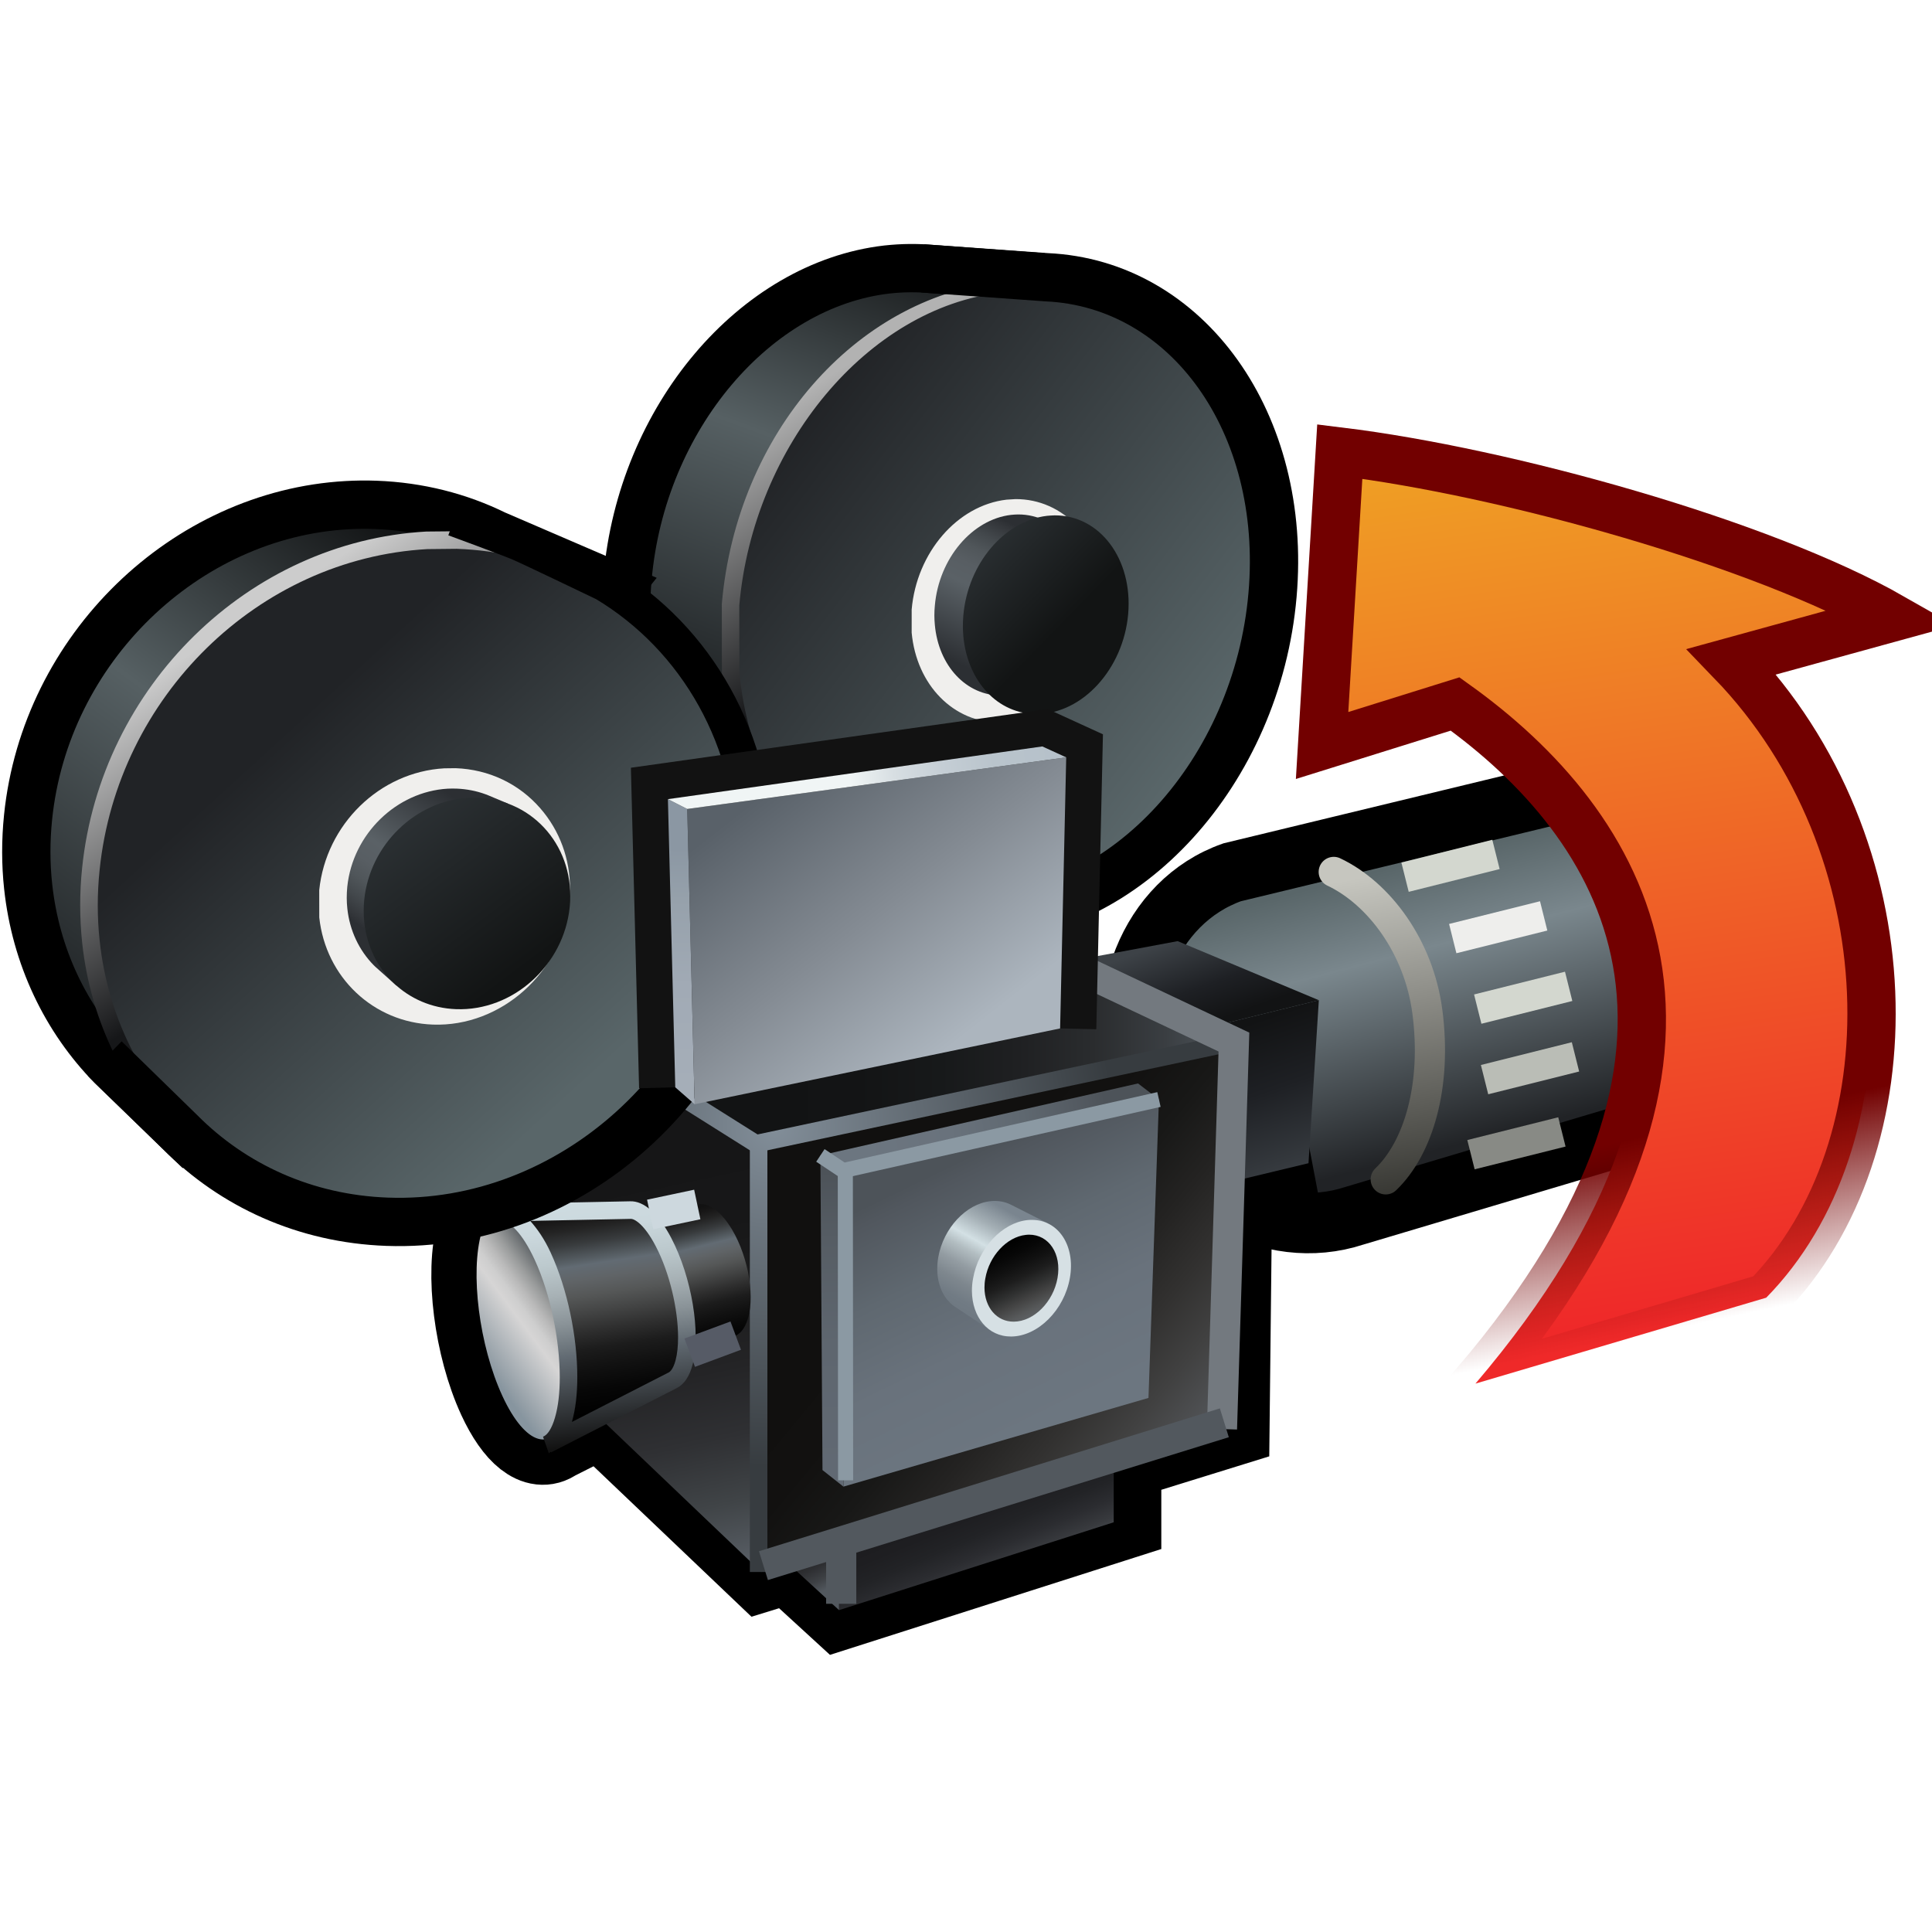 <?xml version="1.0" encoding="UTF-8" standalone="no"?>
<!-- Created with Inkscape (http://www.inkscape.org/) -->
<svg
   xmlns:i="http://ns.adobe.com/AdobeIllustrator/10.0/"
   xmlns:a="http://ns.adobe.com/AdobeSVGViewerExtensions/3.0/"
   xmlns:dc="http://purl.org/dc/elements/1.1/"
   xmlns:cc="http://web.resource.org/cc/"
   xmlns:rdf="http://www.w3.org/1999/02/22-rdf-syntax-ns#"
   xmlns:svg="http://www.w3.org/2000/svg"
   xmlns="http://www.w3.org/2000/svg"
   xmlns:xlink="http://www.w3.org/1999/xlink"
   xmlns:sodipodi="http://sodipodi.sourceforge.net/DTD/sodipodi-0.dtd"
   xmlns:inkscape="http://www.inkscape.org/namespaces/inkscape"
   width="32"
   height="32"
   id="svg14650"
   sodipodi:version="0.32"
   inkscape:version="0.45.1"
   version="1.0"
   sodipodi:docbase="C:\dev\src\houdini\support\icons\COP2"
   sodipodi:docname="defocus.svg"
   inkscape:output_extension="org.inkscape.output.svg.inkscape">
  <defs
     id="defs14652">
    <linearGradient
       inkscape:collect="always"
       id="linearGradient78836">
      <stop
         style="stop-color:#720000;stop-opacity:1;"
         offset="0"
         id="stop78838" />
      <stop
         style="stop-color:#720000;stop-opacity:0;"
         offset="1"
         id="stop78840" />
    </linearGradient>
    <linearGradient
       inkscape:collect="always"
       id="linearGradient78828">
      <stop
         style="stop-color:#efa424;stop-opacity:1"
         offset="0"
         id="stop78830" />
      <stop
         style="stop-color:#ef2929;stop-opacity:1"
         offset="1"
         id="stop78832" />
    </linearGradient>
    <linearGradient
       id="linearGradient9848">
      <stop
         style="stop-color:#b3c1d6;stop-opacity:1;"
         offset="0"
         id="stop9850" />
      <stop
         style="stop-color:#849abc;stop-opacity:0;"
         offset="1"
         id="stop9852" />
    </linearGradient>
    <linearGradient
       id="linearGradient11055"
       gradientUnits="userSpaceOnUse"
       x1="359.477"
       y1="165.859"
       x2="360.143"
       y2="190.359">
      <stop
         offset="0"
         style="stop-color:#b3c1d6;stop-opacity:1;"
         id="stop11069" />
      <stop
         id="stop11071"
         style="stop-color:#224987"
         offset="1" />
      <a:midPointStop
         offset="0.006"
         style="stop-color:#FFFFFF" />
      <a:midPointStop
         offset="0.597"
         style="stop-color:#FFFFFF" />
      <a:midPointStop
         offset="1"
         style="stop-color:#224987" />
    </linearGradient>
    <linearGradient
       id="linearGradient12219">
      <stop
         style="stop-color:#c6c6bf;stop-opacity:1;"
         offset="0"
         id="stop12221" />
      <stop
         style="stop-color:#292925;stop-opacity:1;"
         offset="1"
         id="stop12223" />
    </linearGradient>
    <linearGradient
       y2="301.456"
       x2="121.872"
       y1="292.456"
       x1="110.121"
       gradientUnits="userSpaceOnUse"
       id="linearGradient12191">
      <stop
         id="stop12193"
         style="stop-color:#212326"
         offset="0.006" />
      <stop
         offset="0.698"
         style="stop-color:#7a878d;stop-opacity:1;"
         id="stop12197" />
      <stop
         id="stop12195"
         style="stop-color:#596669"
         offset="1" />
      <a:midPointStop
         style="stop-color:#212326"
         offset="0.006" />
      <a:midPointStop
         style="stop-color:#212326"
         offset="0.5" />
      <a:midPointStop
         style="stop-color:#596669"
         offset="1" />
    </linearGradient>
    <linearGradient
       id="linearGradient10398">
      <stop
         style="stop-color:#ffffff;stop-opacity:1;"
         offset="0"
         id="stop10400" />
      <stop
         style="stop-color:#3465a4;stop-opacity:1;"
         offset="1"
         id="stop10402" />
    </linearGradient>
    <linearGradient
       y2="317.743"
       x2="117.487"
       y1="315.413"
       x1="116.365"
       gradientUnits="userSpaceOnUse"
       id="XMLID_671_">
      <stop
         id="stop9547"
         style="stop-color:#000000"
         offset="0" />
      <stop
         id="stop9549"
         style="stop-color:#070707"
         offset="0.163" />
      <stop
         id="stop9551"
         style="stop-color:#111111"
         offset="0.302" />
      <stop
         id="stop9553"
         style="stop-color:#1D1D1D"
         offset="0.432" />
      <stop
         id="stop9555"
         style="stop-color:#2F3030"
         offset="0.557" />
      <stop
         id="stop9557"
         style="stop-color:#444444"
         offset="0.678" />
      <stop
         id="stop9559"
         style="stop-color:#565859"
         offset="0.797" />
      <stop
         id="stop9561"
         style="stop-color:#616569"
         offset="0.91" />
      <stop
         id="stop9563"
         style="stop-color:#626B73"
         offset="1" />
      <a:midPointStop
         style="stop-color:#000000"
         offset="0" />
      <a:midPointStop
         style="stop-color:#000000"
         offset="0.739" />
      <a:midPointStop
         style="stop-color:#626B73"
         offset="1" />
    </linearGradient>
    <linearGradient
       y2="314.497"
       x2="116.658"
       y1="317.404"
       x1="115.039"
       gradientUnits="userSpaceOnUse"
       id="XMLID_670_">
      <stop
         id="stop9526"
         style="stop-color:#6D7780"
         offset="0" />
      <stop
         id="stop9528"
         style="stop-color:#717B84"
         offset="0.138" />
      <stop
         id="stop9530"
         style="stop-color:#7E878E"
         offset="0.274" />
      <stop
         id="stop9532"
         style="stop-color:#939CA2"
         offset="0.408" />
      <stop
         id="stop9534"
         style="stop-color:#B2BDC1"
         offset="0.542" />
      <stop
         id="stop9536"
         style="stop-color:#D3E0E4"
         offset="0.646" />
      <stop
         id="stop9538"
         style="stop-color:#A3AEB4"
         offset="0.819" />
      <stop
         id="stop9540"
         style="stop-color:#7A858F"
         offset="1" />
      <a:midPointStop
         style="stop-color:#6D7780"
         offset="0" />
      <a:midPointStop
         style="stop-color:#6D7780"
         offset="0.711" />
      <a:midPointStop
         style="stop-color:#D3E0E4"
         offset="0.646" />
      <a:midPointStop
         style="stop-color:#D3E0E4"
         offset="0.476" />
      <a:midPointStop
         style="stop-color:#7A858F"
         offset="1" />
    </linearGradient>
    <linearGradient
       y2="302.191"
       x2="112.091"
       y1="301.457"
       x1="117.931"
       gradientUnits="userSpaceOnUse"
       id="XMLID_669_">
      <stop
         id="stop9511"
         style="stop-color:#B6C1CA"
         offset="0" />
      <stop
         id="stop9513"
         style="stop-color:#B9C4CC"
         offset="0.295" />
      <stop
         id="stop9515"
         style="stop-color:#C5CED5"
         offset="0.547" />
      <stop
         id="stop9517"
         style="stop-color:#D7DEE2"
         offset="0.783" />
      <stop
         id="stop9519"
         style="stop-color:#F0F5F5"
         offset="1" />
      <a:midPointStop
         style="stop-color:#B6C1CA"
         offset="0" />
      <a:midPointStop
         style="stop-color:#B6C1CA"
         offset="0.739" />
      <a:midPointStop
         style="stop-color:#F0F5F5"
         offset="1" />
    </linearGradient>
    <linearGradient
       y2="304.16"
       x2="107.311"
       y1="310.911"
       x1="107.249"
       gradientUnits="userSpaceOnUse"
       id="XMLID_668_">
      <stop
         id="stop9500"
         style="stop-color:#A5AEB8"
         offset="0" />
      <stop
         id="stop9502"
         style="stop-color:#A1AAB5"
         offset="0.424" />
      <stop
         id="stop9504"
         style="stop-color:#96A1AB"
         offset="0.786" />
      <stop
         id="stop9506"
         style="stop-color:#8B97A3"
         offset="1" />
      <a:midPointStop
         style="stop-color:#A5AEB8"
         offset="0" />
      <a:midPointStop
         style="stop-color:#A5AEB8"
         offset="0.739" />
      <a:midPointStop
         style="stop-color:#8B97A3"
         offset="1" />
    </linearGradient>
    <linearGradient
       y2="302.446"
       x2="109.787"
       y1="309.503"
       x1="115.32"
       gradientUnits="userSpaceOnUse"
       id="XMLID_667_">
      <stop
         id="stop9491"
         style="stop-color:#ACB5BE"
         offset="0" />
      <stop
         id="stop9493"
         style="stop-color:#848B93"
         offset="0.479" />
      <stop
         id="stop9495"
         style="stop-color:#596169"
         offset="1" />
      <a:midPointStop
         style="stop-color:#ACB5BE"
         offset="0" />
      <a:midPointStop
         style="stop-color:#ACB5BE"
         offset="0.531" />
      <a:midPointStop
         style="stop-color:#596169"
         offset="1" />
    </linearGradient>
    <linearGradient
       y2="295.644"
       x2="115.538"
       y1="298"
       x1="117.953"
       gradientUnits="userSpaceOnUse"
       id="XMLID_666_">
      <stop
         id="stop9476"
         style="stop-color:#121414"
         offset="0" />
      <stop
         id="stop9478"
         style="stop-color:#2B3033"
         offset="1" />
      <a:midPointStop
         style="stop-color:#121414"
         offset="0" />
      <a:midPointStop
         style="stop-color:#121414"
         offset="0.5" />
      <a:midPointStop
         style="stop-color:#2B3033"
         offset="1" />
    </linearGradient>
    <linearGradient
       y2="303.465"
       x2="99.309"
       y1="307.758"
       x1="102.519"
       gradientUnits="userSpaceOnUse"
       id="XMLID_665_">
      <stop
         id="stop9469"
         style="stop-color:#121414"
         offset="0" />
      <stop
         id="stop9471"
         style="stop-color:#2B3033"
         offset="1" />
      <a:midPointStop
         style="stop-color:#121414"
         offset="0" />
      <a:midPointStop
         style="stop-color:#121414"
         offset="0.5" />
      <a:midPointStop
         style="stop-color:#2B3033"
         offset="1" />
    </linearGradient>
    <linearGradient
       y2="306.53"
       x2="98.381"
       y1="302.737"
       x1="100.924"
       gradientUnits="userSpaceOnUse"
       id="XMLID_664_">
      <stop
         id="stop9452"
         style="stop-color:#2C2F33"
         offset="0.006" />
      <stop
         id="stop9454"
         style="stop-color:#5A6166"
         offset="0.506" />
      <stop
         id="stop9456"
         style="stop-color:#585E63"
         offset="0.638" />
      <stop
         id="stop9458"
         style="stop-color:#50565A"
         offset="0.751" />
      <stop
         id="stop9460"
         style="stop-color:#43484C"
         offset="0.856" />
      <stop
         id="stop9462"
         style="stop-color:#34373B"
         offset="0.957" />
      <stop
         id="stop9464"
         style="stop-color:#2C2F33"
         offset="1" />
      <a:midPointStop
         style="stop-color:#2C2F33"
         offset="0.006" />
      <a:midPointStop
         style="stop-color:#2C2F33"
         offset="0.5" />
      <a:midPointStop
         style="stop-color:#5A6166"
         offset="0.506" />
      <a:midPointStop
         style="stop-color:#5A6166"
         offset="0.739" />
      <a:midPointStop
         style="stop-color:#2C2F33"
         offset="1" />
    </linearGradient>
    <linearGradient
       id="XMLID_663_"
       gradientUnits="userSpaceOnUse"
       x1="104.598"
       y1="313.838"
       x2="105.609"
       y2="320.968">
      <stop
         offset="0"
         style="stop-color:#CFDDE2"
         id="stop9433" />
      <stop
         offset="0.152"
         style="stop-color:#CBD8DD"
         id="stop9435" />
      <stop
         offset="0.281"
         style="stop-color:#BCC9CD"
         id="stop9437" />
      <stop
         offset="0.402"
         style="stop-color:#A7B1B5"
         id="stop9439" />
      <stop
         offset="0.519"
         style="stop-color:#899297"
         id="stop9441" />
      <stop
         offset="0.63"
         style="stop-color:#677077"
         id="stop9443" />
      <stop
         offset="0.646"
         style="stop-color:#626B73"
         id="stop9445" />
      <stop
         offset="1"
         style="stop-color:#121212"
         id="stop9447" />
      <a:midPointStop
         offset="0"
         style="stop-color:#CFDDE2" />
      <a:midPointStop
         offset="0.739"
         style="stop-color:#CFDDE2" />
      <a:midPointStop
         offset="0.646"
         style="stop-color:#626B73" />
      <a:midPointStop
         offset="0.5"
         style="stop-color:#626B73" />
      <a:midPointStop
         offset="1"
         style="stop-color:#121212" />
    </linearGradient>
    <linearGradient
       id="XMLID_662_"
       gradientUnits="userSpaceOnUse"
       x1="105.425"
       y1="320.149"
       x2="104.552"
       y2="314.416">
      <stop
         offset="0"
         style="stop-color:#000000"
         id="stop9402" />
      <stop
         offset="0.123"
         style="stop-color:#070707"
         id="stop9404" />
      <stop
         offset="0.225"
         style="stop-color:#111111"
         id="stop9406" />
      <stop
         offset="0.319"
         style="stop-color:#1C1C1C"
         id="stop9408" />
      <stop
         offset="0.409"
         style="stop-color:#2F2F2F"
         id="stop9410" />
      <stop
         offset="0.496"
         style="stop-color:#434444"
         id="stop9412" />
      <stop
         offset="0.58"
         style="stop-color:#555757"
         id="stop9414" />
      <stop
         offset="0.661"
         style="stop-color:#606467"
         id="stop9416" />
      <stop
         offset="0.73"
         style="stop-color:#626B73"
         id="stop9418" />
      <stop
         offset="0.751"
         style="stop-color:#596167"
         id="stop9420" />
      <stop
         offset="0.838"
         style="stop-color:#383B3D"
         id="stop9422" />
      <stop
         offset="0.912"
         style="stop-color:#232323"
         id="stop9424" />
      <stop
         offset="0.968"
         style="stop-color:#171616"
         id="stop9426" />
      <stop
         offset="1"
         style="stop-color:#121212"
         id="stop9428" />
      <a:midPointStop
         offset="0"
         style="stop-color:#000000" />
      <a:midPointStop
         offset="0.744"
         style="stop-color:#000000" />
      <a:midPointStop
         offset="0.73"
         style="stop-color:#626B73" />
      <a:midPointStop
         offset="0.417"
         style="stop-color:#626B73" />
      <a:midPointStop
         offset="1"
         style="stop-color:#121212" />
    </linearGradient>
    <linearGradient
       y2="314.445"
       x2="107.471"
       y1="318.345"
       x1="108.432"
       gradientUnits="userSpaceOnUse"
       id="XMLID_661_">
      <stop
         id="stop9369"
         style="stop-color:#000000"
         offset="0" />
      <stop
         id="stop9371"
         style="stop-color:#070707"
         offset="0.123" />
      <stop
         id="stop9373"
         style="stop-color:#111111"
         offset="0.225" />
      <stop
         id="stop9375"
         style="stop-color:#1C1C1C"
         offset="0.319" />
      <stop
         id="stop9377"
         style="stop-color:#2F2F2F"
         offset="0.409" />
      <stop
         id="stop9379"
         style="stop-color:#434444"
         offset="0.496" />
      <stop
         id="stop9381"
         style="stop-color:#555757"
         offset="0.58" />
      <stop
         id="stop9383"
         style="stop-color:#606467"
         offset="0.661" />
      <stop
         id="stop9385"
         style="stop-color:#626B73"
         offset="0.73" />
      <stop
         id="stop9387"
         style="stop-color:#596167"
         offset="0.751" />
      <stop
         id="stop9389"
         style="stop-color:#383B3D"
         offset="0.838" />
      <stop
         id="stop9391"
         style="stop-color:#232323"
         offset="0.912" />
      <stop
         id="stop9393"
         style="stop-color:#171616"
         offset="0.968" />
      <stop
         id="stop9395"
         style="stop-color:#121212"
         offset="1" />
      <a:midPointStop
         style="stop-color:#000000"
         offset="0" />
      <a:midPointStop
         style="stop-color:#000000"
         offset="0.744" />
      <a:midPointStop
         style="stop-color:#626B73"
         offset="0.73" />
      <a:midPointStop
         style="stop-color:#626B73"
         offset="0.417" />
      <a:midPointStop
         style="stop-color:#121212"
         offset="1" />
    </linearGradient>
    <linearGradient
       y2="316.779"
       x2="104.147"
       y1="318.713"
       x1="101.549"
       gradientUnits="userSpaceOnUse"
       id="XMLID_660_">
      <stop
         id="stop9350"
         style="stop-color:#87959F"
         offset="0" />
      <stop
         id="stop9352"
         style="stop-color:#939EA6"
         offset="0.071" />
      <stop
         id="stop9354"
         style="stop-color:#D6D5D5"
         offset="0.489" />
      <stop
         id="stop9356"
         style="stop-color:#CECECE"
         offset="0.573" />
      <stop
         id="stop9358"
         style="stop-color:#B9B9B9"
         offset="0.673" />
      <stop
         id="stop9360"
         style="stop-color:#9A9C9C"
         offset="0.781" />
      <stop
         id="stop9362"
         style="stop-color:#737779"
         offset="0.894" />
      <stop
         id="stop9364"
         style="stop-color:#4D5359"
         offset="1" />
      <a:midPointStop
         style="stop-color:#87959F"
         offset="0" />
      <a:midPointStop
         style="stop-color:#87959F"
         offset="0.485" />
      <a:midPointStop
         style="stop-color:#D6D5D5"
         offset="0.489" />
      <a:midPointStop
         style="stop-color:#D6D5D5"
         offset="0.67" />
      <a:midPointStop
         style="stop-color:#4D5359"
         offset="1" />
    </linearGradient>
    <linearGradient
       y2="325.202"
       x2="111.507"
       y1="323.062"
       x1="110.47"
       gradientUnits="userSpaceOnUse"
       id="XMLID_659_">
      <stop
         id="stop9333"
         style="stop-color:#161617"
         offset="0" />
      <stop
         id="stop9335"
         style="stop-color:#171718"
         offset="0.208" />
      <stop
         id="stop9337"
         style="stop-color:#1B1C1D"
         offset="0.385" />
      <stop
         id="stop9339"
         style="stop-color:#232425"
         offset="0.551" />
      <stop
         id="stop9341"
         style="stop-color:#2E2F32"
         offset="0.711" />
      <stop
         id="stop9343"
         style="stop-color:#3E4145"
         offset="0.864" />
      <stop
         id="stop9345"
         style="stop-color:#52585E"
         offset="1" />
      <a:midPointStop
         style="stop-color:#161617"
         offset="0" />
      <a:midPointStop
         style="stop-color:#161617"
         offset="0.739" />
      <a:midPointStop
         style="stop-color:#52585E"
         offset="1" />
    </linearGradient>
    <linearGradient
       y2="325.482"
       x2="116.434"
       y1="322.629"
       x1="115.234"
       gradientUnits="userSpaceOnUse"
       id="XMLID_658_">
      <stop
         id="stop9316"
         style="stop-color:#1C1C1F"
         offset="0" />
      <stop
         id="stop9318"
         style="stop-color:#1E1E21"
         offset="0.208" />
      <stop
         id="stop9320"
         style="stop-color:#222326"
         offset="0.385" />
      <stop
         id="stop9322"
         style="stop-color:#2B2C30"
         offset="0.551" />
      <stop
         id="stop9324"
         style="stop-color:#383A3E"
         offset="0.711" />
      <stop
         id="stop9326"
         style="stop-color:#4B4F55"
         offset="0.864" />
      <stop
         id="stop9328"
         style="stop-color:#626B73"
         offset="1" />
      <a:midPointStop
         style="stop-color:#1C1C1F"
         offset="0" />
      <a:midPointStop
         style="stop-color:#1C1C1F"
         offset="0.739" />
      <a:midPointStop
         style="stop-color:#626B73"
         offset="1" />
    </linearGradient>
    <linearGradient
       y2="313.356"
       x2="111.512"
       y1="321.808"
       x1="111.698"
       gradientUnits="userSpaceOnUse"
       id="XMLID_657_">
      <stop
         id="stop9305"
         style="stop-color:#616973"
         offset="0" />
      <stop
         id="stop9307"
         style="stop-color:#5E666F"
         offset="0.417" />
      <stop
         id="stop9309"
         style="stop-color:#565D64"
         offset="0.772" />
      <stop
         id="stop9311"
         style="stop-color:#4D5359"
         offset="1" />
      <a:midPointStop
         style="stop-color:#616973"
         offset="0" />
      <a:midPointStop
         style="stop-color:#616973"
         offset="0.739" />
      <a:midPointStop
         style="stop-color:#4D5359"
         offset="1" />
    </linearGradient>
    <linearGradient
       y2="311.58"
       x2="119.393"
       y1="312.623"
       x1="112.503"
       gradientUnits="userSpaceOnUse"
       id="XMLID_656_">
      <stop
         id="stop9292"
         style="stop-color:#6C7680"
         offset="0" />
      <stop
         id="stop9294"
         style="stop-color:#69727C"
         offset="0.355" />
      <stop
         id="stop9296"
         style="stop-color:#5F6870"
         offset="0.659" />
      <stop
         id="stop9298"
         style="stop-color:#51575E"
         offset="0.942" />
      <stop
         id="stop9300"
         style="stop-color:#4D5359"
         offset="1" />
      <a:midPointStop
         style="stop-color:#6C7680"
         offset="0" />
      <a:midPointStop
         style="stop-color:#6C7680"
         offset="0.739" />
      <a:midPointStop
         style="stop-color:#4D5359"
         offset="1" />
    </linearGradient>
    <linearGradient
       y2="313.285"
       x2="114.701"
       y1="320.286"
       x1="118.09"
       gradientUnits="userSpaceOnUse"
       id="XMLID_655_">
      <stop
         id="stop9277"
         style="stop-color:#6C7680"
         offset="0" />
      <stop
         id="stop9279"
         style="stop-color:#69727C"
         offset="0.355" />
      <stop
         id="stop9281"
         style="stop-color:#5F6870"
         offset="0.659" />
      <stop
         id="stop9283"
         style="stop-color:#51575E"
         offset="0.942" />
      <stop
         id="stop9285"
         style="stop-color:#4D5359"
         offset="1" />
      <a:midPointStop
         style="stop-color:#6C7680"
         offset="0" />
      <a:midPointStop
         style="stop-color:#6C7680"
         offset="0.739" />
      <a:midPointStop
         style="stop-color:#4D5359"
         offset="1" />
    </linearGradient>
    <linearGradient
       y2="295.308"
       x2="117.563"
       y1="299.183"
       x1="115.751"
       gradientUnits="userSpaceOnUse"
       id="XMLID_654_">
      <stop
         id="stop9260"
         style="stop-color:#2C2F33"
         offset="0.006" />
      <stop
         id="stop9262"
         style="stop-color:#5A6166"
         offset="0.506" />
      <stop
         id="stop9264"
         style="stop-color:#585E63"
         offset="0.638" />
      <stop
         id="stop9266"
         style="stop-color:#50565A"
         offset="0.751" />
      <stop
         id="stop9268"
         style="stop-color:#43484C"
         offset="0.856" />
      <stop
         id="stop9270"
         style="stop-color:#34373B"
         offset="0.957" />
      <stop
         id="stop9272"
         style="stop-color:#2C2F33"
         offset="1" />
      <a:midPointStop
         style="stop-color:#2C2F33"
         offset="0.006" />
      <a:midPointStop
         style="stop-color:#2C2F33"
         offset="0.5" />
      <a:midPointStop
         style="stop-color:#5A6166"
         offset="0.506" />
      <a:midPointStop
         style="stop-color:#5A6166"
         offset="0.739" />
      <a:midPointStop
         style="stop-color:#2C2F33"
         offset="1" />
    </linearGradient>
    <linearGradient
       id="XMLID_653_"
       gradientUnits="userSpaceOnUse"
       x1="115.693"
       y1="296.266"
       x2="111.95"
       y2="290.414">
      <stop
         offset="0"
         style="stop-color:#161719"
         id="stop9245" />
      <stop
         offset="1"
         style="stop-color:#B2B2B2"
         id="stop9247" />
      <a:midPointStop
         offset="0"
         style="stop-color:#161719" />
      <a:midPointStop
         offset="0.5"
         style="stop-color:#161719" />
      <a:midPointStop
         offset="1"
         style="stop-color:#B2B2B2" />
    </linearGradient>
    <linearGradient
       id="XMLID_652_"
       gradientUnits="userSpaceOnUse"
       x1="110.121"
       y1="292.456"
       x2="121.872"
       y2="301.456">
      <stop
         offset="0.006"
         style="stop-color:#212326"
         id="stop9238" />
      <stop
         offset="1"
         style="stop-color:#596669"
         id="stop9240" />
      <a:midPointStop
         offset="0.006"
         style="stop-color:#212326" />
      <a:midPointStop
         offset="0.5"
         style="stop-color:#212326" />
      <a:midPointStop
         offset="1"
         style="stop-color:#596669" />
    </linearGradient>
    <linearGradient
       y2="297.577"
       x2="94.868"
       y1="304.31"
       x1="99.238"
       gradientUnits="userSpaceOnUse"
       id="XMLID_651_">
      <stop
         id="stop9229"
         style="stop-color:#161719"
         offset="0" />
      <stop
         id="stop9231"
         style="stop-color:#CCCCCC"
         offset="1" />
      <a:midPointStop
         style="stop-color:#161719"
         offset="0" />
      <a:midPointStop
         style="stop-color:#161719"
         offset="0.5" />
      <a:midPointStop
         style="stop-color:#CCCCCC"
         offset="1" />
    </linearGradient>
    <linearGradient
       y2="310.642"
       x2="104.749"
       y1="300.837"
       x1="95.831"
       gradientUnits="userSpaceOnUse"
       id="XMLID_650_">
      <stop
         id="stop9222"
         style="stop-color:#212326"
         offset="0.006" />
      <stop
         id="stop9224"
         style="stop-color:#596669"
         offset="1" />
      <a:midPointStop
         style="stop-color:#212326"
         offset="0.006" />
      <a:midPointStop
         style="stop-color:#212326"
         offset="0.5" />
      <a:midPointStop
         style="stop-color:#596669"
         offset="1" />
    </linearGradient>
    <linearGradient
       y2="308.361"
       x2="90.171"
       y1="295.642"
       x1="99.486"
       gradientUnits="userSpaceOnUse"
       id="XMLID_649_">
      <stop
         id="stop9213"
         style="stop-color:#141617"
         offset="0" />
      <stop
         id="stop9215"
         style="stop-color:#566063"
         offset="0.483" />
      <stop
         id="stop9217"
         style="stop-color:#232729"
         offset="1" />
      <a:midPointStop
         style="stop-color:#141617"
         offset="0" />
      <a:midPointStop
         style="stop-color:#141617"
         offset="0.5" />
      <a:midPointStop
         style="stop-color:#566063"
         offset="0.483" />
      <a:midPointStop
         style="stop-color:#566063"
         offset="0.5" />
      <a:midPointStop
         style="stop-color:#232729"
         offset="1" />
    </linearGradient>
    <linearGradient
       y2="299.691"
       x2="109.224"
       y1="286.865"
       x1="113.933"
       gradientUnits="userSpaceOnUse"
       id="XMLID_648_">
      <stop
         id="stop9204"
         style="stop-color:#141617"
         offset="0" />
      <stop
         id="stop9206"
         style="stop-color:#566063"
         offset="0.483" />
      <stop
         id="stop9208"
         style="stop-color:#232729"
         offset="1" />
      <a:midPointStop
         style="stop-color:#141617"
         offset="0" />
      <a:midPointStop
         style="stop-color:#141617"
         offset="0.5" />
      <a:midPointStop
         style="stop-color:#566063"
         offset="0.483" />
      <a:midPointStop
         style="stop-color:#566063"
         offset="0.5" />
      <a:midPointStop
         style="stop-color:#232729"
         offset="1" />
    </linearGradient>
    <radialGradient
       id="XMLID_647_"
       cx="109.941"
       cy="312.073"
       r="9.655"
       fx="109.941"
       fy="312.073"
       gradientUnits="userSpaceOnUse">
      <stop
         offset="0"
         style="stop-color:#828E99"
         id="stop9195" />
      <stop
         offset="1"
         style="stop-color:#373C40"
         id="stop9197" />
      <a:midPointStop
         offset="0"
         style="stop-color:#828E99" />
      <a:midPointStop
         offset="0.5"
         style="stop-color:#828E99" />
      <a:midPointStop
         offset="1"
         style="stop-color:#373C40" />
    </radialGradient>
    <radialGradient
       id="XMLID_646_"
       cx="109.94"
       cy="312.074"
       r="9.655"
       fx="109.94"
       fy="312.074"
       gradientUnits="userSpaceOnUse">
      <stop
         offset="0"
         style="stop-color:#828E99"
         id="stop9186" />
      <stop
         offset="1"
         style="stop-color:#373C40"
         id="stop9188" />
      <a:midPointStop
         offset="0"
         style="stop-color:#828E99" />
      <a:midPointStop
         offset="0.5"
         style="stop-color:#828E99" />
      <a:midPointStop
         offset="1"
         style="stop-color:#373C40" />
    </radialGradient>
    <linearGradient
       y2="309.648"
       x2="124.153"
       y1="309.648"
       x1="109.501"
       gradientUnits="userSpaceOnUse"
       id="XMLID_645_">
      <stop
         id="stop9165"
         style="stop-color:#121314"
         offset="0" />
      <stop
         id="stop9167"
         style="stop-color:#131415"
         offset="0.19" />
      <stop
         id="stop9169"
         style="stop-color:#17191A"
         offset="0.352" />
      <stop
         id="stop9171"
         style="stop-color:#1F2022"
         offset="0.504" />
      <stop
         id="stop9173"
         style="stop-color:#2A2C2E"
         offset="0.65" />
      <stop
         id="stop9175"
         style="stop-color:#3A3E42"
         offset="0.791" />
      <stop
         id="stop9177"
         style="stop-color:#52595F"
         offset="0.927" />
      <stop
         id="stop9179"
         style="stop-color:#626B73"
         offset="1" />
      <a:midPointStop
         style="stop-color:#121314"
         offset="0" />
      <a:midPointStop
         style="stop-color:#121314"
         offset="0.739" />
      <a:midPointStop
         style="stop-color:#626B73"
         offset="1" />
    </linearGradient>
    <linearGradient
       y2="325.27"
       x2="108.701"
       y1="312.679"
       x1="106.022"
       gradientUnits="userSpaceOnUse"
       id="XMLID_644_">
      <stop
         id="stop9146"
         style="stop-color:#161617"
         offset="0" />
      <stop
         id="stop9148"
         style="stop-color:#171718"
         offset="0.195" />
      <stop
         id="stop9150"
         style="stop-color:#1C1C1D"
         offset="0.361" />
      <stop
         id="stop9152"
         style="stop-color:#242426"
         offset="0.516" />
      <stop
         id="stop9154"
         style="stop-color:#2F3033"
         offset="0.665" />
      <stop
         id="stop9156"
         style="stop-color:#404447"
         offset="0.81" />
      <stop
         id="stop9158"
         style="stop-color:#585E65"
         offset="0.95" />
      <stop
         id="stop9160"
         style="stop-color:#626B73"
         offset="1" />
      <a:midPointStop
         style="stop-color:#161617"
         offset="0" />
      <a:midPointStop
         style="stop-color:#161617"
         offset="0.739" />
      <a:midPointStop
         style="stop-color:#626B73"
         offset="1" />
    </linearGradient>
    <linearGradient
       y2="322.672"
       x2="122.957"
       y1="315.036"
       x1="113.713"
       gradientUnits="userSpaceOnUse"
       id="XMLID_643_">
      <stop
         id="stop9125"
         style="stop-color:#11100F"
         offset="0" />
      <stop
         id="stop9127"
         style="stop-color:#121110"
         offset="0.171" />
      <stop
         id="stop9129"
         style="stop-color:#181817"
         offset="0.316" />
      <stop
         id="stop9131"
         style="stop-color:#242322"
         offset="0.453" />
      <stop
         id="stop9133"
         style="stop-color:#323130"
         offset="0.584" />
      <stop
         id="stop9135"
         style="stop-color:#414141"
         offset="0.711" />
      <stop
         id="stop9137"
         style="stop-color:#515356"
         offset="0.835" />
      <stop
         id="stop9139"
         style="stop-color:#5E646A"
         offset="0.954" />
      <stop
         id="stop9141"
         style="stop-color:#626B73"
         offset="1" />
      <a:midPointStop
         style="stop-color:#11100F"
         offset="0" />
      <a:midPointStop
         style="stop-color:#11100F"
         offset="0.739" />
      <a:midPointStop
         style="stop-color:#626B73"
         offset="1" />
    </linearGradient>
    <linearGradient
       y2="309.237"
       x2="123.134"
       y1="313.892"
       x1="124.724"
       gradientUnits="userSpaceOnUse"
       id="XMLID_638_">
      <stop
         id="stop9046"
         style="stop-color:#3D4247"
         offset="0.006" />
      <stop
         id="stop9048"
         style="stop-color:#1E2024"
         offset="0.596" />
      <stop
         id="stop9050"
         style="stop-color:#121314"
         offset="1" />
      <a:midPointStop
         style="stop-color:#3D4247"
         offset="0.006" />
      <a:midPointStop
         style="stop-color:#3D4247"
         offset="0.5" />
      <a:midPointStop
         style="stop-color:#1E2024"
         offset="0.596" />
      <a:midPointStop
         style="stop-color:#1E2024"
         offset="0.5" />
      <a:midPointStop
         style="stop-color:#121314"
         offset="1" />
    </linearGradient>
    <linearGradient
       y2="309.137"
       x2="122.305"
       y1="306.692"
       x1="121.422"
       gradientUnits="userSpaceOnUse"
       id="XMLID_637_">
      <stop
         id="stop9037"
         style="stop-color:#3D4247"
         offset="0.006" />
      <stop
         id="stop9039"
         style="stop-color:#1E2024"
         offset="0.596" />
      <stop
         id="stop9041"
         style="stop-color:#121314"
         offset="1" />
      <a:midPointStop
         style="stop-color:#3D4247"
         offset="0.006" />
      <a:midPointStop
         style="stop-color:#3D4247"
         offset="0.5" />
      <a:midPointStop
         style="stop-color:#1E2024"
         offset="0.596" />
      <a:midPointStop
         style="stop-color:#1E2024"
         offset="0.5" />
      <a:midPointStop
         style="stop-color:#121314"
         offset="1" />
    </linearGradient>
    <linearGradient
       y2="313.917"
       x2="129.194"
       y1="304.143"
       x1="127.034"
       gradientUnits="userSpaceOnUse"
       id="XMLID_632_">
      <stop
         id="stop8928"
         style="stop-color:#3D4247"
         offset="0.006" />
      <stop
         id="stop8930"
         style="stop-color:#121314"
         offset="0.202" />
      <stop
         id="stop8932"
         style="stop-color:#131415"
         offset="0.27" />
      <stop
         id="stop8934"
         style="stop-color:#151718"
         offset="0.298" />
      <stop
         id="stop8936"
         style="stop-color:#1A1C1D"
         offset="0.32" />
      <stop
         id="stop8938"
         style="stop-color:#222426"
         offset="0.338" />
      <stop
         id="stop8940"
         style="stop-color:#2D3032"
         offset="0.353" />
      <stop
         id="stop8942"
         style="stop-color:#3C4044"
         offset="0.367" />
      <stop
         id="stop8944"
         style="stop-color:#50575C"
         offset="0.379" />
      <stop
         id="stop8946"
         style="stop-color:#626B73"
         offset="0.388" />
      <stop
         id="stop8948"
         style="stop-color:#4F565C"
         offset="0.413" />
      <stop
         id="stop8950"
         style="stop-color:#3E4248"
         offset="0.447" />
      <stop
         id="stop8952"
         style="stop-color:#313439"
         offset="0.485" />
      <stop
         id="stop8954"
         style="stop-color:#282B2F"
         offset="0.531" />
      <stop
         id="stop8956"
         style="stop-color:#222529"
         offset="0.586" />
      <stop
         id="stop8958"
         style="stop-color:#1F2125"
         offset="0.665" />
      <stop
         id="stop8960"
         style="stop-color:#1E2024"
         offset="0.882" />
      <stop
         id="stop8962"
         style="stop-color:#121314"
         offset="1" />
      <a:midPointStop
         style="stop-color:#3D4247"
         offset="0.006" />
      <a:midPointStop
         style="stop-color:#3D4247"
         offset="0.5" />
      <a:midPointStop
         style="stop-color:#121314"
         offset="0.202" />
      <a:midPointStop
         style="stop-color:#121314"
         offset="0.85" />
      <a:midPointStop
         style="stop-color:#626B73"
         offset="0.388" />
      <a:midPointStop
         style="stop-color:#626B73"
         offset="0.13" />
      <a:midPointStop
         style="stop-color:#1E2024"
         offset="0.882" />
      <a:midPointStop
         style="stop-color:#1E2024"
         offset="0.5" />
      <a:midPointStop
         style="stop-color:#121314"
         offset="1" />
    </linearGradient>
    <linearGradient
       inkscape:collect="always"
       xlink:href="#XMLID_671_"
       id="linearGradient12054"
       gradientUnits="userSpaceOnUse"
       gradientTransform="matrix(0.581,0,0,0.582,-51.048,-162.963)"
       x1="116.365"
       y1="315.413"
       x2="117.487"
       y2="317.743" />
    <linearGradient
       inkscape:collect="always"
       xlink:href="#XMLID_670_"
       id="linearGradient12058"
       gradientUnits="userSpaceOnUse"
       gradientTransform="matrix(0.581,0,0,0.582,-51.048,-162.963)"
       x1="115.039"
       y1="317.404"
       x2="116.658"
       y2="314.497" />
    <linearGradient
       inkscape:collect="always"
       xlink:href="#XMLID_666_"
       id="linearGradient12069"
       gradientUnits="userSpaceOnUse"
       gradientTransform="matrix(0.581,0,0,0.582,-51.048,-162.963)"
       x1="117.953"
       y1="298"
       x2="115.538"
       y2="295.644" />
    <linearGradient
       inkscape:collect="always"
       xlink:href="#XMLID_665_"
       id="linearGradient12072"
       gradientUnits="userSpaceOnUse"
       gradientTransform="matrix(0.581,0,0,0.582,-51.048,-162.963)"
       x1="102.519"
       y1="307.758"
       x2="99.309"
       y2="303.465" />
    <linearGradient
       inkscape:collect="always"
       xlink:href="#XMLID_664_"
       id="linearGradient12075"
       gradientUnits="userSpaceOnUse"
       gradientTransform="matrix(0.581,0,0,0.582,-51.048,-162.963)"
       x1="100.924"
       y1="302.737"
       x2="98.381"
       y2="306.53" />
    <linearGradient
       inkscape:collect="always"
       xlink:href="#XMLID_661_"
       id="linearGradient12105"
       gradientUnits="userSpaceOnUse"
       gradientTransform="matrix(0.581,0,0,0.582,-51.048,-162.963)"
       x1="108.432"
       y1="318.345"
       x2="107.471"
       y2="314.445" />
    <linearGradient
       inkscape:collect="always"
       xlink:href="#XMLID_660_"
       id="linearGradient12108"
       gradientUnits="userSpaceOnUse"
       gradientTransform="matrix(0.581,0,0,0.582,-51.048,-162.963)"
       x1="101.549"
       y1="318.713"
       x2="104.147"
       y2="316.779" />
    <linearGradient
       inkscape:collect="always"
       xlink:href="#XMLID_654_"
       id="linearGradient12116"
       gradientUnits="userSpaceOnUse"
       gradientTransform="matrix(0.581,0,0,0.582,-51.048,-162.963)"
       x1="115.751"
       y1="299.183"
       x2="117.563"
       y2="295.308" />
    <linearGradient
       inkscape:collect="always"
       xlink:href="#XMLID_651_"
       id="linearGradient12132"
       gradientUnits="userSpaceOnUse"
       gradientTransform="matrix(0.581,0,0,0.582,-51.048,-162.963)"
       x1="99.238"
       y1="304.31"
       x2="94.868"
       y2="297.577" />
    <linearGradient
       inkscape:collect="always"
       xlink:href="#XMLID_650_"
       id="linearGradient12135"
       gradientUnits="userSpaceOnUse"
       gradientTransform="matrix(0.581,0,0,0.582,-51.048,-162.963)"
       x1="95.831"
       y1="300.837"
       x2="104.749"
       y2="310.642" />
    <linearGradient
       inkscape:collect="always"
       xlink:href="#XMLID_649_"
       id="linearGradient12138"
       gradientUnits="userSpaceOnUse"
       gradientTransform="matrix(0.581,0,0,0.582,-51.048,-162.963)"
       x1="99.486"
       y1="295.642"
       x2="90.171"
       y2="308.361" />
    <linearGradient
       inkscape:collect="always"
       xlink:href="#XMLID_648_"
       id="linearGradient12141"
       gradientUnits="userSpaceOnUse"
       gradientTransform="matrix(0.581,0,0,0.582,-51.048,-162.963)"
       x1="113.933"
       y1="286.865"
       x2="109.224"
       y2="299.691" />
    <linearGradient
       inkscape:collect="always"
       xlink:href="#XMLID_652_"
       id="linearGradient12207"
       gradientUnits="userSpaceOnUse"
       x1="110.121"
       y1="292.456"
       x2="121.872"
       y2="301.456" />
    <linearGradient
       inkscape:collect="always"
       xlink:href="#linearGradient12191"
       id="linearGradient12246"
       gradientUnits="userSpaceOnUse"
       gradientTransform="translate(-5.642,11.711)"
       x1="20.65"
       y1="6.677"
       x2="19.344"
       y2="1.638" />
    <linearGradient
       inkscape:collect="always"
       xlink:href="#linearGradient12219"
       id="linearGradient12248"
       gradientUnits="userSpaceOnUse"
       gradientTransform="matrix(0.995,0.104,-0.104,0.995,-5.536,0.79)"
       x1="10.059"
       y1="13.694"
       x2="11.794"
       y2="19.811" />
    <linearGradient
       inkscape:collect="always"
       xlink:href="#linearGradient12219"
       id="linearGradient12251"
       gradientUnits="userSpaceOnUse"
       gradientTransform="matrix(0.906,9.490952e-2,-9.4851419e-2,0.907,7.308,2.454)"
       x1="10.059"
       y1="13.694"
       x2="11.794"
       y2="19.811" />
    <linearGradient
       inkscape:collect="always"
       xlink:href="#linearGradient12191"
       id="linearGradient12260"
       gradientUnits="userSpaceOnUse"
       gradientTransform="matrix(0.911,0,0,0.912,7.211,12.414)"
       x1="20.65"
       y1="6.677"
       x2="19.344"
       y2="1.638" />
    <linearGradient
       inkscape:collect="always"
       xlink:href="#linearGradient78828"
       id="linearGradient78834"
       x1="23.196"
       y1="7.562"
       x2="27.49"
       y2="22.108"
       gradientUnits="userSpaceOnUse"
       gradientTransform="matrix(0.99,0.142,-0.142,0.99,2.497,-3.867)" />
    <linearGradient
       inkscape:collect="always"
       xlink:href="#linearGradient78836"
       id="linearGradient78842"
       x1="27.515"
       y1="18.762"
       x2="28.178"
       y2="21.917"
       gradientUnits="userSpaceOnUse" />
  </defs>
  <sodipodi:namedview
     id="base"
     pagecolor="#ffffff"
     bordercolor="#666666"
     borderopacity="1.0"
     inkscape:pageopacity="0.0"
     inkscape:pageshadow="2"
     inkscape:zoom="17.117434"
     inkscape:cx="30.803819"
     inkscape:cy="14.999233"
     inkscape:document-units="px"
     inkscape:current-layer="layer1"
     inkscape:window-width="1150"
     inkscape:window-height="1023"
     inkscape:window-x="375"
     inkscape:window-y="28"
     stroke="#204a87"
     fill="#3465a4" />
  <g
     inkscape:label="Layer 1"
     inkscape:groupmode="layer"
     id="layer1">
    <path
       id="path12180"
       style="color:#000000;fill:url(#linearGradient12260);fill-opacity:1;fill-rule:evenodd;stroke:#000000;stroke-width:1px;stroke-linecap:butt;stroke-linejoin:miter;marker:none;marker-start:none;marker-mid:none;marker-end:none;stroke-miterlimit:4;stroke-dasharray:none;stroke-dashoffset:0;stroke-opacity:1;visibility:visible;display:inline;overflow:visible"
       d="M 25.726,13.157 C 27.039,12.693 28.534,13.532 29.063,15.03 C 29.591,16.528 28.955,18.12 27.641,18.584 L 22.435,20.136 C 21.037,20.595 19.476,19.72 18.924,18.157 C 18.372,16.594 19.037,14.932 20.408,14.448 L 25.742,13.158"
       sodipodi:nodetypes="csccscc" />
    <path
       style="fill:none;fill-opacity:0.75;fill-rule:evenodd;stroke:#d3d7cf;stroke-width:0.5;stroke-linecap:butt;stroke-linejoin:miter;stroke-miterlimit:4;stroke-dasharray:none;stroke-opacity:1"
       d="M 23.272,14.529 L 24.778,14.152"
       id="path12209"
       sodipodi:nodetypes="cc" />
    <path
       style="fill:none;fill-opacity:0.75;fill-rule:evenodd;stroke:#eeeeec;stroke-width:0.5;stroke-linecap:butt;stroke-linejoin:miter;stroke-miterlimit:4;stroke-dasharray:none;stroke-opacity:1"
       d="M 24.062,15.546 L 25.568,15.17"
       id="path12211"
       sodipodi:nodetypes="cc" />
    <path
       style="fill:none;fill-opacity:0.75;fill-rule:evenodd;stroke:#d3d7cf;stroke-width:0.5;stroke-linecap:butt;stroke-linejoin:miter;stroke-miterlimit:4;stroke-dasharray:none;stroke-opacity:1"
       d="M 24.476,16.714 L 25.982,16.337"
       id="path12213"
       sodipodi:nodetypes="cc" />
    <path
       style="fill:none;fill-opacity:0.75;fill-rule:evenodd;stroke:#babdb6;stroke-width:0.5;stroke-linecap:butt;stroke-linejoin:miter;stroke-miterlimit:4;stroke-dasharray:none;stroke-opacity:1"
       d="M 24.589,17.882 L 26.095,17.505"
       id="path12215"
       sodipodi:nodetypes="cc" />
    <path
       style="fill:none;fill-opacity:0.75;fill-rule:evenodd;stroke:#888a85;stroke-width:0.5;stroke-linecap:butt;stroke-linejoin:miter;stroke-miterlimit:4;stroke-dasharray:none;stroke-opacity:1"
       d="M 24.364,19.125 L 25.87,18.748"
       id="path12217"
       sodipodi:nodetypes="cc" />
    <path
       style="color:#000000;fill:none;fill-opacity:1;fill-rule:evenodd;stroke:url(#linearGradient12251);stroke-width:0.5;stroke-linecap:round;stroke-linejoin:miter;marker:none;marker-start:none;marker-mid:none;marker-end:none;stroke-miterlimit:4;stroke-dasharray:none;stroke-dashoffset:0;stroke-opacity:1;visibility:visible;display:inline;overflow:visible"
       d="M 22.091,14.442 C 22.843,14.798 23.5,15.685 23.641,16.752 C 23.804,17.989 23.49,19.018 22.952,19.534"
       id="path12232"
       sodipodi:nodetypes="csc" />
    <path
       style="fill:none;stroke:#000000;stroke-width:1.5"
       id="path8919"
       d="M 9.38,19.664 L 9.386,19.963 L 8.334,19.985 C 8.185,19.993 8.058,20.132 7.978,20.409 C 7.784,21.076 7.938,22.291 8.321,23.122 C 8.599,23.724 8.92,23.959 9.151,23.789 L 9.965,23.378 L 12.646,25.932 L 13.094,25.794 L 13.933,26.563 L 18.485,25.109 L 18.485,24.123 L 20.279,23.567 L 20.325,19.407 L 21.712,19.142"
       i:knockout="Off"
       sodipodi:nodetypes="cccccccccsscccc" />
    <polygon
       style="fill:url(#XMLID_637_)"
       id="polygon9043"
       points="122.259,309.256 118.273,307.378 121.435,306.789 125.46,308.47 122.259,309.256 "
       i:knockout="Off"
       transform="matrix(0.581,0,0,0.582,-51.048,-162.963)" />
    <polygon
       style="fill:url(#XMLID_638_)"
       id="polygon9052"
       points="122.118,313.84 125.165,313.109 125.46,308.47 122.259,309.256 122.118,313.84 "
       i:knockout="Off"
       transform="matrix(0.581,0,0,0.582,-51.048,-162.963)" />
    <polygon
       style="fill:url(#XMLID_643_)"
       id="polygon9143"
       points="122.698,320.675 109.566,324.743 109.411,312.555 123.091,309.65 122.698,320.675 "
       i:knockout="Off"
       transform="matrix(0.581,0,0,0.582,-51.048,-162.963)" />
    <polygon
       style="fill:url(#XMLID_644_)"
       id="polygon9162"
       points="109.566,324.743 104.055,319.494 103.855,309.063 109.411,312.555 109.566,324.743 "
       i:knockout="Off"
       transform="matrix(0.581,0,0,0.582,-51.048,-162.963)" />
    <polygon
       style="fill:url(#XMLID_645_)"
       id="polygon9181"
       points="123.091,309.65 109.411,312.555 103.855,309.063 116.922,306.741 123.091,309.65 "
       i:knockout="Off"
       transform="matrix(0.581,0,0,0.582,-51.048,-162.963)" />
    <g
       id="g9183"
       transform="matrix(0.581,0,0,0.582,-51.048,-162.963)">
      <radialGradient
         gradientUnits="userSpaceOnUse"
         fy="312.074"
         fx="109.94"
         r="9.655"
         cy="312.074"
         cx="109.94"
         id="radialGradient15933">
        <stop
           id="stop15935"
           style="stop-color:#828E99"
           offset="0" />
        <stop
           id="stop15937"
           style="stop-color:#373C40"
           offset="1" />
        <a:midPointStop
           style="stop-color:#828E99"
           offset="0" />
        <a:midPointStop
           style="stop-color:#828E99"
           offset="0.5" />
        <a:midPointStop
           style="stop-color:#373C40"
           offset="1" />
      </radialGradient>
      <path
         style="fill:url(#XMLID_646_)"
         id="path9190"
         d="M 103.723,309.275 L 109.365,312.821 L 123.143,309.894 L 123.039,309.406 C 123.039,309.406 109.654,312.249 109.459,312.29 C 109.292,312.186 103.988,308.852 103.988,308.852 L 103.723,309.275 z "
         i:knockout="Off" />
    </g>
    <g
       id="g9192"
       transform="matrix(0.581,0,0,0.582,-51.048,-162.963)">
      <radialGradient
         gradientUnits="userSpaceOnUse"
         fy="312.073"
         fx="109.941"
         r="9.655"
         cy="312.073"
         cx="109.941"
         id="radialGradient15941">
        <stop
           id="stop15943"
           style="stop-color:#828E99"
           offset="0" />
        <stop
           id="stop15945"
           style="stop-color:#373C40"
           offset="1" />
        <a:midPointStop
           style="stop-color:#828E99"
           offset="0" />
        <a:midPointStop
           style="stop-color:#828E99"
           offset="0.5" />
        <a:midPointStop
           style="stop-color:#373C40"
           offset="1" />
      </radialGradient>
      <rect
         style="fill:url(#XMLID_647_)"
         id="rect9199"
         height="12.188"
         width="0.5"
         i:knockout="Off"
         y="312.555"
         x="109.239" />
    </g>
    <polyline
       style="fill:none;stroke:#73797f;stroke-width:0.86"
       id="polyline9201"
       points="103.804,309.074 116.87,306.751      123.039,309.661 122.698,320.675 "
       i:knockout="Off"
       transform="matrix(0.581,0,0,0.582,-51.048,-162.963)" />
    <path
       style="fill:url(#linearGradient12141);stroke:#000000;stroke-width:0.8"
       id="path9210"
       d="M 17.276,4.593 L 15.282,4.445 C 15.214,4.442 15.145,4.441 15.076,4.441 C 14.946,4.442 14.817,4.45 14.689,4.464 C 12.51,4.716 10.627,6.915 10.394,9.576 C 10.361,9.949 10.362,10.312 10.395,10.66 C 10.607,12.955 12.153,14.661 14.183,14.647"
       i:knockout="Off" />
    <path
       style="fill:url(#linearGradient12138);stroke:#000000;stroke-width:0.8"
       id="path9219"
       d="M 10.236,9.73 L 8.2,8.853 C 7.606,8.561 6.938,8.388 6.222,8.362 C 6.063,8.356 5.904,8.358 5.746,8.367 C 3.067,8.518 0.751,10.74 0.465,13.536 C 0.425,13.927 0.426,14.31 0.466,14.68 C 0.591,15.844 1.091,16.881 1.852,17.657 L 2.989,18.756 L 10.236,9.73 z "
       i:knockout="Off" />
    <path
       style="fill:url(#linearGradient12135)"
       id="path9226"
       d="M 12.478,14.788 C 12.157,17.906 9.443,20.346 6.412,20.237 C 3.783,20.142 1.78,18.16 1.506,15.599 C 1.464,15.209 1.462,14.805 1.505,14.393 C 1.806,11.448 4.245,9.109 7.067,8.95 C 7.234,8.94 7.401,8.938 7.569,8.945 C 10.6,9.053 12.797,11.67 12.478,14.788 z "
       enable-background="new    "
       i:knockout="Off"
       i:isolated="yes" />
    <path
       style="fill:url(#linearGradient12132)"
       id="path9233"
       d="M 7.06,8.804 C 4.119,8.97 1.669,11.367 1.36,14.379 C 1.317,14.792 1.318,15.209 1.361,15.615 C 1.647,18.283 3.769,20.287 6.407,20.382 C 9.508,20.493 12.295,17.991 12.622,14.803 C 12.784,13.218 12.326,11.717 11.331,10.574 C 10.381,9.482 9.047,8.851 7.575,8.799 L 7.06,8.804 z M 6.418,20.092 C 3.926,20.003 1.921,18.107 1.651,15.584 C 1.609,15.198 1.609,14.803 1.65,14.409 C 1.944,11.537 4.277,9.253 7.077,9.095 C 7.077,9.095 7.565,9.09 7.565,9.09 C 8.957,9.139 10.216,9.734 11.113,10.765 C 12.054,11.847 12.487,13.27 12.334,14.774 C 12.021,17.812 9.368,20.198 6.418,20.092 z "
       i:knockout="Off" />
    <g
       id="g9235"
       transform="matrix(0.581,0,0,0.582,-51.048,-162.963)">
      <linearGradient
         y2="301.456"
         x2="121.872"
         y1="292.456"
         x1="110.121"
         gradientUnits="userSpaceOnUse"
         id="linearGradient15954">
        <stop
           id="stop15956"
           style="stop-color:#212326"
           offset="0.006" />
        <stop
           id="stop15958"
           style="stop-color:#596669"
           offset="1" />
        <a:midPointStop
           style="stop-color:#212326"
           offset="0.006" />
        <a:midPointStop
           style="stop-color:#212326"
           offset="0.5" />
        <a:midPointStop
           style="stop-color:#596669"
           offset="1" />
      </linearGradient>
      <path
         style="fill:url(#linearGradient12207)"
         id="path9242"
         d="M 123.826,297.098 C 123.387,302.13 119.638,306.238 115.461,306.27 C 111.831,306.296 109.069,303.248 108.69,299.152 C 108.633,298.528 108.63,297.88 108.689,297.214 C 109.106,292.461 112.47,288.534 116.364,288.086 C 116.593,288.059 116.824,288.045 117.055,288.043 C 121.237,288.011 124.267,292.065 123.826,297.098 z "
         enable-background="new    "
         i:knockout="Off"
         i:isolated="yes" />
      <linearGradient
         y2="290.414"
         x2="111.95"
         y1="296.266"
         x1="115.693"
         gradientUnits="userSpaceOnUse"
         id="linearGradient15961">
        <stop
           id="stop15963"
           style="stop-color:#161719"
           offset="0" />
        <stop
           id="stop15965"
           style="stop-color:#B2B2B2"
           offset="1" />
        <a:midPointStop
           style="stop-color:#161719"
           offset="0" />
        <a:midPointStop
           style="stop-color:#161719"
           offset="0.5" />
        <a:midPointStop
           style="stop-color:#B2B2B2"
           offset="1" />
      </linearGradient>
      <path
         style="fill:url(#XMLID_653_)"
         id="path9249"
         d="M 117.054,287.993 L 116.336,288.037 C 112.261,288.507 108.866,292.329 108.44,297.192 L 108.442,299.175 C 108.838,303.458 111.79,306.546 115.463,306.52 C 119.762,306.486 123.626,302.269 124.075,297.12 L 124.075,297.12 C 124.32,294.325 123.518,291.702 121.878,289.925 C 120.596,288.536 118.883,287.979 117.054,287.993 z M 108.94,299.129 L 108.938,297.236 C 109.337,292.679 112.612,288.769 116.392,288.334 L 117.057,288.293 C 118.744,288.28 120.325,288.981 121.51,290.264 C 123.056,291.938 123.809,294.42 123.576,297.077 L 123.576,297.077 C 123.148,301.976 119.507,305.988 115.458,306.02 C 112.053,306.044 109.312,303.147 108.94,299.129 z "
         i:knockout="Off" />
    </g>
    <g
       id="g9251"
       i:knockout="Off"
       transform="matrix(0.581,0,0,0.582,-51.048,-162.963)">
      <path
         style="fill:#f0efed"
         id="path9253"
         d="M 100.528,301.871 C 98.685,301.975 97.155,303.467 96.963,305.338 L 96.964,306.115 C 97.148,307.822 98.509,309.104 100.204,309.164 C 102.143,309.234 103.889,307.678 104.092,305.694 C 104.106,305.562 104.113,305.432 104.113,305.303 C 104.113,304.447 103.819,303.645 103.267,303.011 C 102.656,302.308 101.798,301.902 100.852,301.867 L 100.528,301.871 z M 100.796,303.367 C 101.323,303.387 101.799,303.609 102.136,303.996 C 102.495,304.409 102.659,304.957 102.6,305.541 L 102.6,305.541 C 102.476,306.754 101.425,307.707 100.257,307.665 C 99.3,307.631 98.56,306.928 98.456,305.953 C 98.456,305.951 98.455,305.492 98.455,305.492 C 98.571,304.363 99.517,303.43 100.609,303.369 C 100.61,303.369 100.796,303.367 100.796,303.367 z M 104.092,305.694 L 104.092,305.694 L 104.092,305.694 L 104.092,305.694 z "
         i:knockout="Off" />
    </g>
    <g
       id="g9255"
       transform="matrix(0.581,0,0,0.582,-51.048,-162.963)">
      <path
         style="fill:#f0efed"
         id="path9257"
         d="M 116.811,294.209 L 116.557,294.225 C 115.153,294.387 113.992,295.732 113.852,297.354 C 113.853,297.346 113.852,298.009 113.852,298.01 C 113.99,299.501 115.048,300.577 116.37,300.567 C 117.875,300.556 119.176,299.175 119.329,297.424 C 119.411,296.486 119.135,295.596 118.569,294.984 C 118.104,294.48 117.479,294.206 116.811,294.209 z M 116.688,295.418 C 116.692,295.418 116.82,295.41 116.82,295.41 C 117.238,295.406 117.522,295.619 117.686,295.797 C 118.023,296.162 118.185,296.717 118.132,297.319 C 118.035,298.423 117.223,299.36 116.36,299.366 C 115.666,299.372 115.127,298.768 115.047,297.898 C 115.047,297.896 115.046,297.462 115.046,297.462 C 115.138,296.409 115.858,295.514 116.688,295.418 L 116.688,295.418 z "
         i:knockout="Off" />
    </g>
    <path
       style="fill:url(#linearGradient12116)"
       id="path9274"
       d="M 17.972,10.011 C 17.9,10.84 17.283,11.516 16.597,11.521 C 16,11.526 15.545,11.024 15.484,10.35 C 15.474,10.246 15.473,10.141 15.484,10.031 C 15.551,9.248 16.104,8.602 16.746,8.528 C 16.783,8.524 16.821,8.522 16.859,8.521 C 17.547,8.516 18.045,9.183 17.972,10.011 z "
       i:knockout="Off" />
    <polygon
       style="fill:url(#XMLID_655_)"
       id="polygon9287"
       points="120.603,319.789 111.907,322.313 111.899,313.319 120.902,311.296 120.603,319.789 "
       i:knockout="Off"
       transform="matrix(0.581,0,0,0.582,-51.048,-162.963)" />
    <polygon
       style="fill:url(#XMLID_656_)"
       id="polygon9302"
       points="120.902,311.296 111.899,313.319 111.25,312.887 120.305,310.839 120.902,311.296 "
       i:knockout="Off"
       transform="matrix(0.581,0,0,0.582,-51.048,-162.963)" />
    <polygon
       style="fill:url(#XMLID_657_)"
       id="polygon9313"
       points="111.899,313.319 111.907,322.313 111.31,321.842 111.25,312.887 111.899,313.319 "
       i:knockout="Off"
       transform="matrix(0.581,0,0,0.582,-51.048,-162.963)" />
    <polygon
       style="fill:url(#XMLID_658_)"
       id="polygon9330"
       points="119.612,323.328 111.782,325.828 111.782,324.057 119.612,321.631 119.612,323.328 "
       i:knockout="Off"
       transform="matrix(0.581,0,0,0.582,-51.048,-162.963)" />
    <polygon
       style="fill:url(#XMLID_659_)"
       id="polygon9347"
       points="111.782,325.828 110.339,324.504 111.782,324.057 111.782,325.828 "
       i:knockout="Off"
       transform="matrix(0.581,0,0,0.582,-51.048,-162.963)" />
    <path
       style="fill:url(#linearGradient12108)"
       id="path9366"
       d="M 9.365,23.417 C 9.172,24.084 8.704,23.952 8.321,23.121 C 7.937,22.29 7.783,21.075 7.977,20.408 C 8.171,19.741 8.639,19.874 9.022,20.705 C 9.405,21.536 9.559,22.75 9.365,23.417 z "
       i:knockout="Off" />
    <path
       style="fill:url(#linearGradient12105)"
       id="path9397"
       d="M 10.782,20.113 L 11.562,19.949 L 11.549,19.951 C 11.72,19.906 11.936,20.05 12.124,20.364 C 12.409,20.842 12.517,21.533 12.364,21.908 C 12.317,22.025 12.25,22.098 12.171,22.128 L 12.186,22.122 L 11.374,22.424"
       i:knockout="Off" />
    <g
       id="g9399"
       transform="matrix(0.581,0,0,0.582,-51.048,-162.963)">
      <linearGradient
         y2="314.416"
         x2="104.552"
         y1="320.149"
         x1="105.425"
         gradientUnits="userSpaceOnUse"
         id="linearGradient15982">
        <stop
           id="stop15984"
           style="stop-color:#000000"
           offset="0" />
        <stop
           id="stop15986"
           style="stop-color:#070707"
           offset="0.123" />
        <stop
           id="stop15988"
           style="stop-color:#111111"
           offset="0.225" />
        <stop
           id="stop15990"
           style="stop-color:#1C1C1C"
           offset="0.319" />
        <stop
           id="stop15992"
           style="stop-color:#2F2F2F"
           offset="0.409" />
        <stop
           id="stop15994"
           style="stop-color:#434444"
           offset="0.496" />
        <stop
           id="stop15996"
           style="stop-color:#555757"
           offset="0.58" />
        <stop
           id="stop15998"
           style="stop-color:#606467"
           offset="0.661" />
        <stop
           id="stop16000"
           style="stop-color:#626B73"
           offset="0.73" />
        <stop
           id="stop16002"
           style="stop-color:#596167"
           offset="0.751" />
        <stop
           id="stop16004"
           style="stop-color:#383B3D"
           offset="0.838" />
        <stop
           id="stop16006"
           style="stop-color:#232323"
           offset="0.912" />
        <stop
           id="stop16008"
           style="stop-color:#171616"
           offset="0.968" />
        <stop
           id="stop16010"
           style="stop-color:#121212"
           offset="1" />
        <a:midPointStop
           style="stop-color:#000000"
           offset="0" />
        <a:midPointStop
           style="stop-color:#000000"
           offset="0.744" />
        <a:midPointStop
           style="stop-color:#626B73"
           offset="0.73" />
        <a:midPointStop
           style="stop-color:#626B73"
           offset="0.417" />
        <a:midPointStop
           style="stop-color:#121212"
           offset="1" />
      </linearGradient>
      <path
         style="fill:url(#XMLID_662_)"
         id="path9430"
         d="M 107.052,319.28 L 103.457,321.116 L 103.426,321.127 C 103.632,321.056 103.807,320.822 103.923,320.42 C 104.257,319.273 103.993,317.186 103.333,315.757 C 102.96,314.946 102.538,314.522 102.184,314.516 L 102.173,314.517 L 105.837,314.444 L 105.833,314.444 C 106.112,314.432 106.458,314.745 106.778,315.356 C 107.327,316.406 107.588,317.941 107.361,318.786 C 107.292,319.043 107.184,319.208 107.052,319.28 z "
         i:knockout="Off" />
      <linearGradient
         y2="320.968"
         x2="105.609"
         y1="313.838"
         x1="104.598"
         gradientUnits="userSpaceOnUse"
         id="linearGradient16013">
        <stop
           id="stop16015"
           style="stop-color:#CFDDE2"
           offset="0" />
        <stop
           id="stop16017"
           style="stop-color:#CBD8DD"
           offset="0.152" />
        <stop
           id="stop16019"
           style="stop-color:#BCC9CD"
           offset="0.281" />
        <stop
           id="stop16021"
           style="stop-color:#A7B1B5"
           offset="0.402" />
        <stop
           id="stop16023"
           style="stop-color:#899297"
           offset="0.519" />
        <stop
           id="stop16025"
           style="stop-color:#677077"
           offset="0.63" />
        <stop
           id="stop16027"
           style="stop-color:#626B73"
           offset="0.646" />
        <stop
           id="stop16029"
           style="stop-color:#121212"
           offset="1" />
        <a:midPointStop
           style="stop-color:#CFDDE2"
           offset="0" />
        <a:midPointStop
           style="stop-color:#CFDDE2"
           offset="0.739" />
        <a:midPointStop
           style="stop-color:#626B73"
           offset="0.646" />
        <a:midPointStop
           style="stop-color:#626B73"
           offset="0.5" />
        <a:midPointStop
           style="stop-color:#121212"
           offset="1" />
      </linearGradient>
      <path
         style="fill:url(#XMLID_663_)"
         id="path9449"
         d="M 105.822,314.193 L 102.169,314.266 L 102.179,314.766 L 102.181,314.766 C 102.377,314.77 102.737,315.059 103.107,315.861 C 103.558,316.84 103.82,318.138 103.82,319.201 C 103.82,319.637 103.777,320.032 103.683,320.35 C 103.597,320.649 103.474,320.845 103.345,320.89 L 103.343,320.893 L 103.507,321.363 C 103.528,321.356 103.542,321.331 103.562,321.321 C 103.563,321.323 103.572,321.339 103.572,321.339 L 107.173,319.5 C 107.372,319.391 107.518,319.172 107.604,318.851 C 107.848,317.94 107.583,316.354 107,315.24 C 106.638,314.548 106.22,314.176 105.822,314.193 z M 105.843,314.693 C 105.947,314.688 106.23,314.845 106.556,315.471 C 106.95,316.221 107.193,317.267 107.193,318.066 C 107.193,318.313 107.17,318.536 107.121,318.72 C 107.051,318.978 106.959,319.045 106.933,319.06 C 106.924,319.065 105.143,319.975 104.166,320.473 C 104.27,320.112 104.32,319.673 104.32,319.194 C 104.32,318.057 104.045,316.701 103.56,315.652 C 103.38,315.261 103.181,314.98 102.978,314.751 C 103.955,314.731 105.843,314.693 105.843,314.693 z "
         i:knockout="Off" />
    </g>
    <path
       style="fill:url(#linearGradient12075)"
       id="path9466"
       d="M 8.411,13.309 L 8.087,13.173 L 8.043,13.156 C 7.894,13.101 7.733,13.069 7.564,13.062 C 7.513,13.06 7.463,13.061 7.414,13.063 C 6.571,13.112 5.842,13.81 5.752,14.689 C 5.74,14.812 5.74,14.933 5.753,15.049 C 5.792,15.415 5.949,15.741 6.189,15.986 L 6.217,16.013 L 6.564,16.323 L 8.411,13.309 z "
       i:knockout="Off" />
    <path
       style="fill:url(#linearGradient12072)"
       id="path9473"
       d="M 9.436,15.025 C 9.337,15.992 8.495,16.749 7.555,16.715 C 6.74,16.685 6.119,16.071 6.034,15.277 C 6.021,15.156 6.02,15.029 6.033,14.902 C 6.127,13.989 6.883,13.263 7.758,13.214 C 7.81,13.211 7.862,13.211 7.915,13.212 C 8.854,13.247 9.536,14.058 9.436,15.025 z "
       i:knockout="Off" />
    <path
       style="fill:url(#linearGradient12069)"
       id="path9480"
       d="M 18.686,10.171 C 18.606,11.079 17.931,11.82 17.177,11.826 C 16.522,11.831 16.025,11.281 15.956,10.541 C 15.946,10.43 15.945,10.312 15.956,10.192 C 16.031,9.334 16.638,8.626 17.34,8.544 C 17.382,8.54 17.423,8.537 17.466,8.536 C 18.218,8.531 18.765,9.262 18.686,10.171 z "
       i:knockout="Off" />
    <path
       style="fill:none;stroke:#000000;stroke-width:0.8"
       id="path9482"
       d="M 15.282,4.445 L 17.335,4.592 C 19.665,4.697 21.326,7.006 21.077,9.855 C 20.822,12.782 18.642,15.172 16.214,15.191 C 15.951,15.192 15.695,15.167 15.449,15.115 L 13.279,14.534"
       i:knockout="Off" />
    <path
       style="fill:none;stroke:#000000;stroke-width:0.8"
       id="path9484"
       d="M 12.508,14.209 C 12.508,14.4 12.497,14.593 12.478,14.787 C 12.157,17.906 9.443,20.345 6.412,20.236 C 5.051,20.187 3.858,19.633 2.985,18.754 L 1.735,17.534"
       enable-background="new    "
       i:knockout="Off"
       i:isolated="yes" />
    <path
       style="fill:none;stroke:#000000;stroke-width:0.6"
       id="path9486"
       d="M 7.529,8.585 C 7.529,8.585 8.418,8.911 8.614,8.995 C 8.811,9.08 10.019,9.661 10.019,9.661 C 11.54,10.573 12.515,12.264 12.508,14.209"
       i:knockout="Off" />
    <polyline
       style="fill:none;stroke:#121212;stroke-width:2.064"
       id="polyline9488"
       points="118.084,309.273 118.258,301.559      117.577,301.248 106.903,302.748 107.113,310.949 "
       i:knockout="Off"
       transform="matrix(0.581,0,0,0.582,-51.048,-162.963)" />
    <polygon
       style="fill:url(#XMLID_667_)"
       id="polygon9497"
       points="118.084,309.273 107.665,311.431 107.454,303.028 118.258,301.559 118.084,309.273 "
       i:knockout="Off"
       transform="matrix(0.581,0,0,0.582,-51.048,-162.963)" />
    <polygon
       style="fill:url(#XMLID_668_)"
       id="polygon9508"
       points="107.665,311.431 107.454,303.028 106.903,302.748 107.113,310.949 107.665,311.431 "
       i:knockout="Off"
       transform="matrix(0.581,0,0,0.582,-51.048,-162.963)" />
    <polygon
       style="fill:url(#XMLID_669_)"
       id="polygon9521"
       points="118.258,301.559 107.454,303.028 106.903,302.748 117.577,301.248 118.258,301.559 "
       i:knockout="Off"
       transform="matrix(0.581,0,0,0.582,-51.048,-162.963)" />
    <line
       style="fill:none;stroke:#565b66;stroke-width:0.5"
       id="line9523"
       y2="22.122"
       x2="12.186"
       y1="22.405"
       x1="11.424"
       i:knockout="Off" />
    <path
       style="fill:url(#linearGradient12058)"
       id="path9542"
       d="M 16.438,22.057 L 15.846,21.663 L 15.853,21.667 C 15.65,21.551 15.525,21.312 15.524,21.02 C 15.524,20.957 15.529,20.891 15.541,20.823 C 15.626,20.34 16.002,19.941 16.4,19.896 C 16.425,19.893 16.447,19.892 16.472,19.892 C 16.575,19.891 16.668,19.914 16.75,19.957 L 16.735,19.949 L 17.348,20.259"
       i:knockout="Off" />
    <path
       style="fill:#d6e0e4"
       id="path9544"
       d="M 17.721,21.165 C 17.628,21.698 17.193,22.133 16.749,22.137 C 16.365,22.14 16.101,21.816 16.098,21.382 C 16.098,21.316 16.103,21.248 16.117,21.177 C 16.204,20.673 16.597,20.256 17.013,20.209 C 17.037,20.206 17.063,20.205 17.087,20.205 C 17.53,20.202 17.814,20.632 17.721,21.165 z "
       i:knockout="Off" />
    <path
       style="fill:url(#linearGradient12054)"
       id="path9565"
       d="M 17.516,21.167 C 17.447,21.564 17.123,21.889 16.792,21.891 C 16.506,21.893 16.308,21.652 16.306,21.328 C 16.306,21.279 16.31,21.228 16.32,21.175 C 16.385,20.799 16.678,20.488 16.988,20.454 C 17.006,20.451 17.025,20.451 17.044,20.45 C 17.375,20.449 17.586,20.769 17.516,21.167 z "
       i:knockout="Off" />
    <line
       style="fill:none;stroke:#8b99a3;stroke-width:0.25"
       id="line9567"
       y2="19.287"
       x2="14.001"
       y1="24.519"
       x1="14.006"
       i:knockout="Off" />
    <polyline
       style="fill:none;stroke:#8b99a3;stroke-width:0.43"
       id="polyline9569"
       points="120.902,311.296 111.899,313.319      111.25,312.887 "
       i:knockout="Off"
       transform="matrix(0.581,0,0,0.582,-51.048,-162.963)" />
    <line
       style="fill:none;stroke:#cdd8de;stroke-width:0.5"
       id="line9579"
       y2="19.95"
       x2="11.549"
       y1="20.115"
       x1="10.769"
       i:knockout="Off" />
    <line
       style="fill:none;stroke:#52585e;stroke-width:0.5"
       id="line9581"
       y2="26.564"
       x2="13.933"
       y1="25.533"
       x1="13.933"
       i:knockout="Off" />
    <line
       style="fill:none;stroke:#52585e;stroke-width:0.5"
       id="line9583"
       y2="23.566"
       x2="20.279"
       y1="25.932"
       x1="12.645"
       i:knockout="Off" />
    <path
       style="fill:url(#linearGradient78834);fill-opacity:1;fill-rule:evenodd;stroke:url(#linearGradient78842);stroke-width:0.8;stroke-linecap:butt;stroke-linejoin:miter;stroke-miterlimit:4;stroke-dasharray:none;stroke-opacity:1"
       d="M 24.438,22.917 C 29.231,17.291 26.879,13.647 24.101,11.66 L 21.898,12.348 L 22.191,7.479 C 24.954,7.817 29.176,8.994 31.341,10.228 L 28.683,10.959 C 31.627,14.01 31.704,18.998 29.254,21.494 L 24.438,22.917 z "
       id="path77857"
       sodipodi:nodetypes="cccccccc" />
  </g>
</svg>
